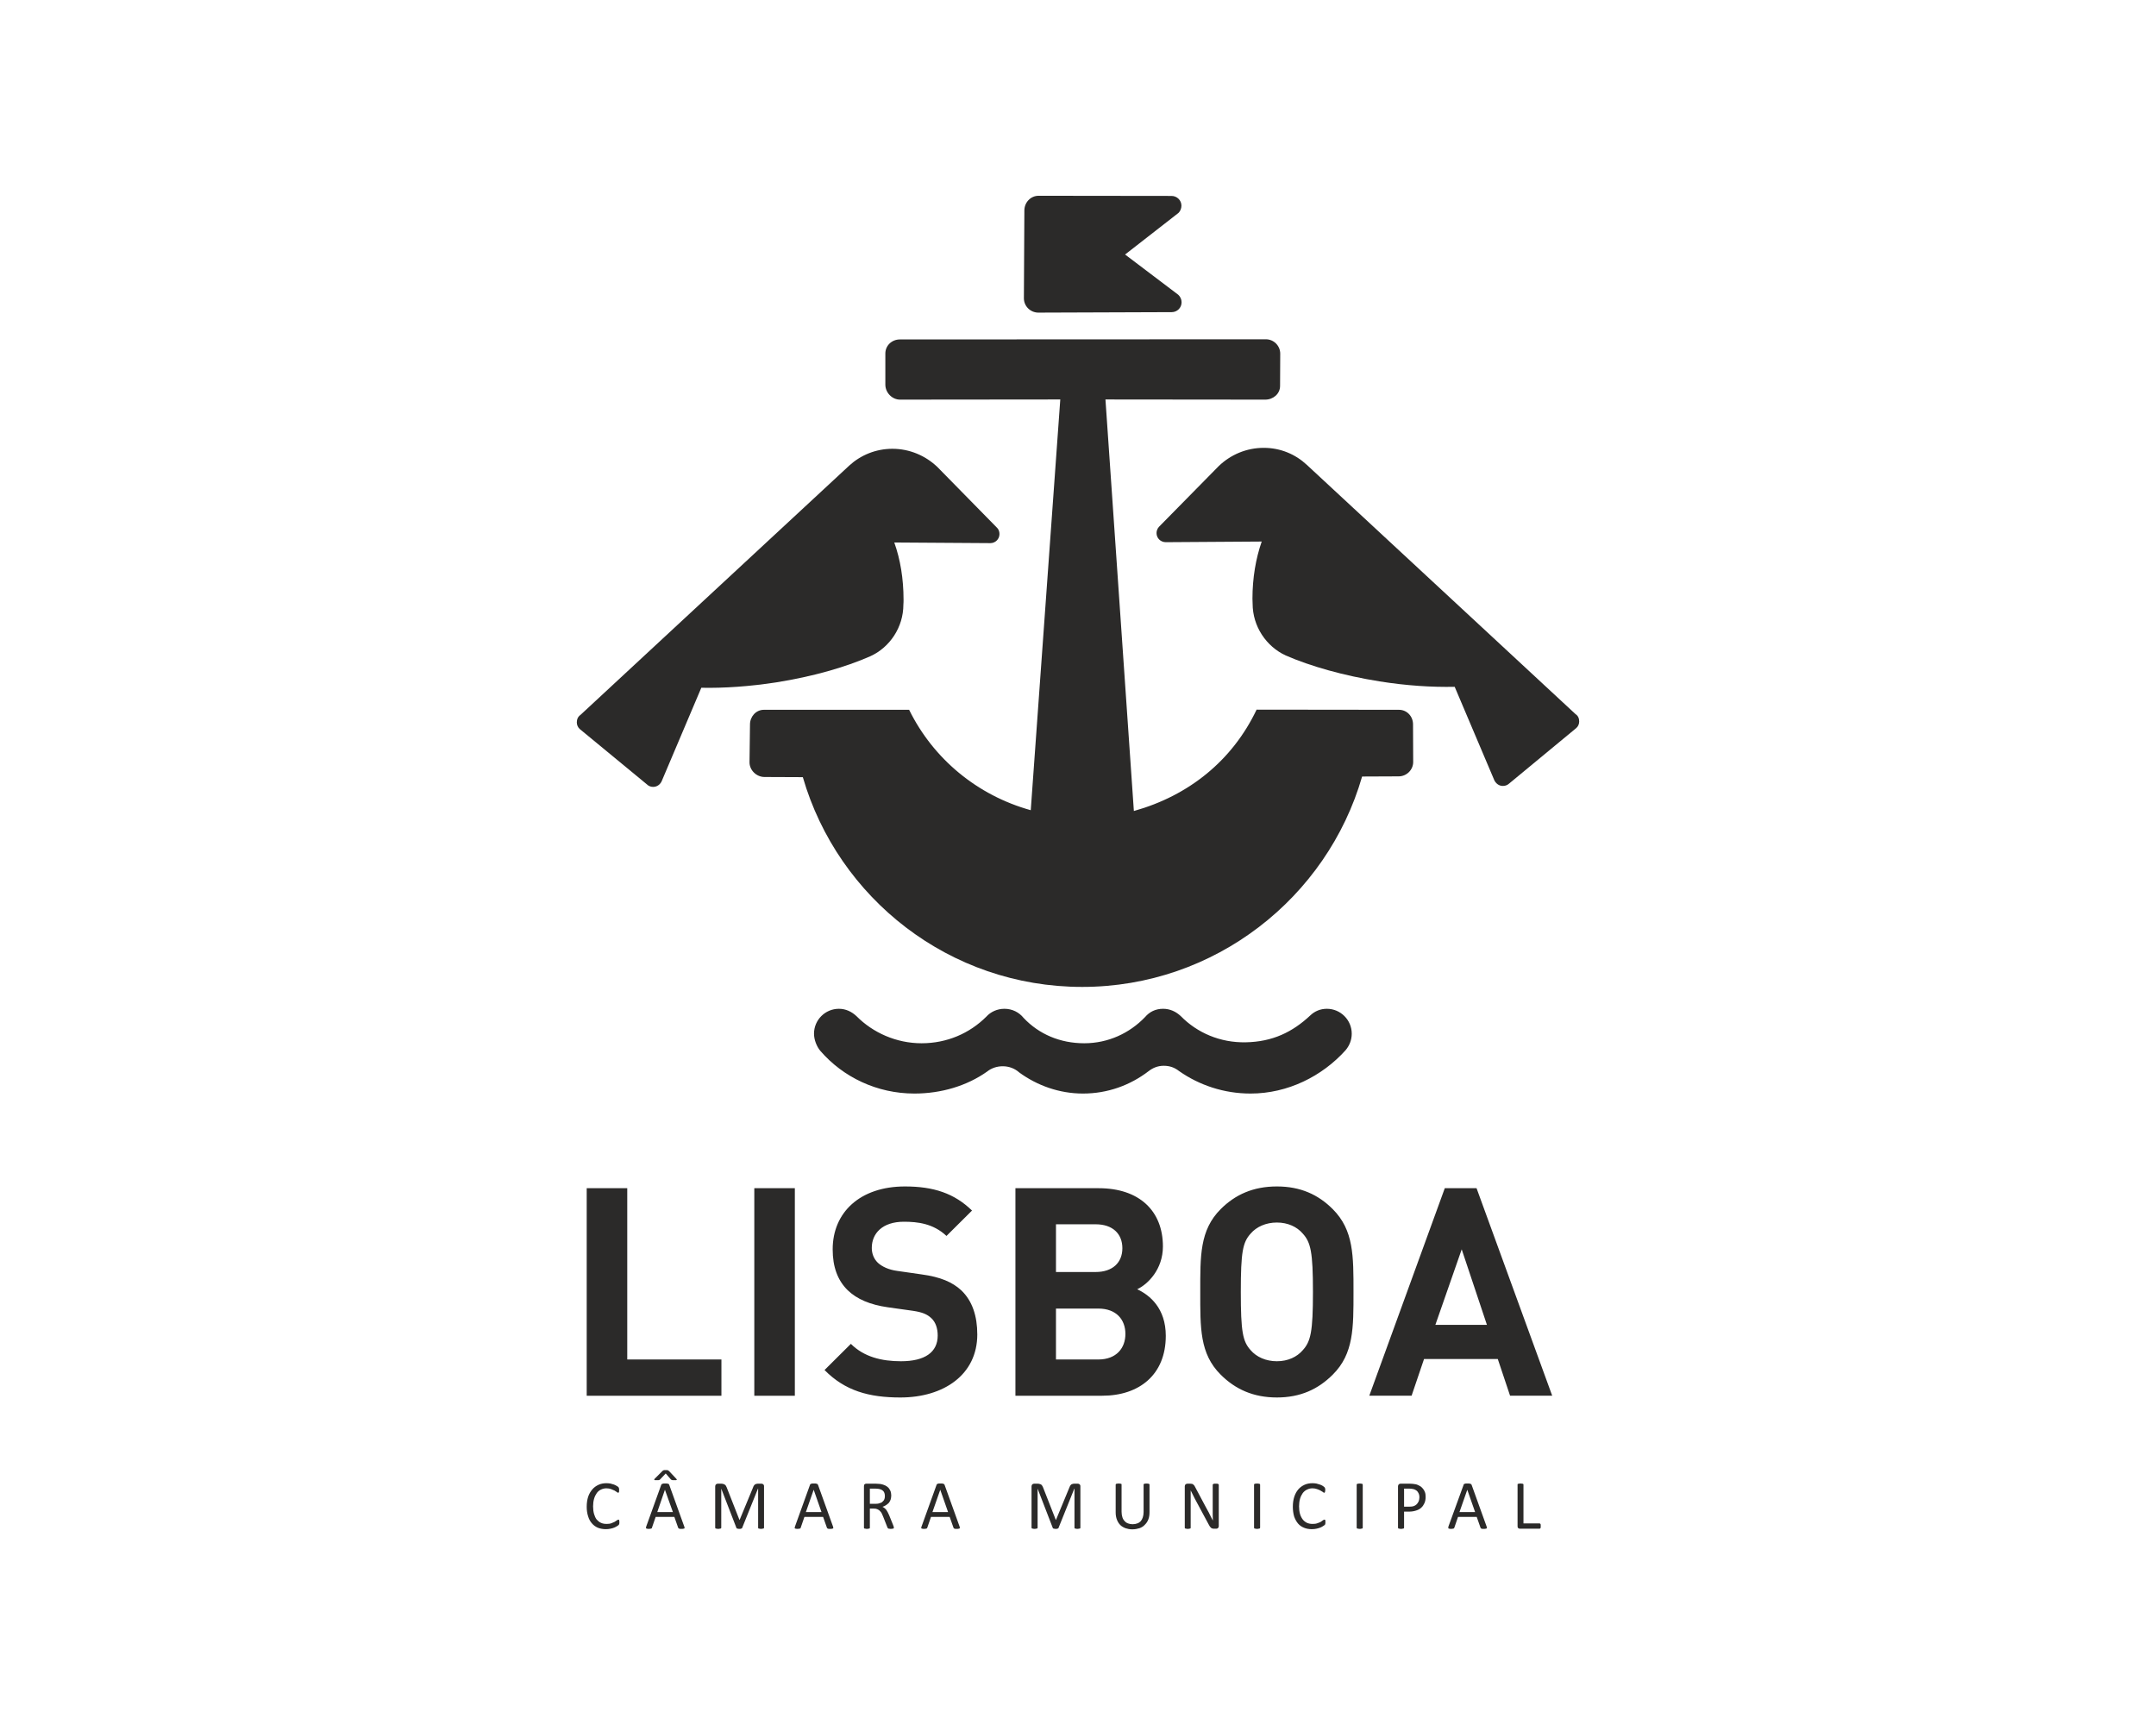 <?xml version="1.0" encoding="UTF-8"?>
<!DOCTYPE svg PUBLIC "-//W3C//DTD SVG 1.1//EN" "http://www.w3.org/Graphics/SVG/1.1/DTD/svg11.dtd">
<!-- Creator: CorelDRAW 2017 -->
<svg xmlns="http://www.w3.org/2000/svg" xml:space="preserve" width="262.483mm" height="210mm" version="1.1" style="shape-rendering:geometricPrecision; text-rendering:geometricPrecision; image-rendering:optimizeQuality; fill-rule:evenodd; clip-rule:evenodd"
viewBox="0 0 26248.34 21000"
 xmlns:xlink="http://www.w3.org/1999/xlink">
 <defs>
  <style type="text/css">
   <![CDATA[
    .fil0 {fill:none}
    .fil1 {fill:#2B2A29;fill-rule:nonzero}
   ]]>
  </style>
 </defs>
 <g id="Layer_x0020_1">
  <rect class="fil0" width="26248.34" height="21000"/>
  <g id="_1008118480">
   <path class="fil1" d="M10887.53 6603.85c73.84,205.98 112.71,443.06 112.71,695.67 0,19.43 0,40.81 -1.95,60.24 0,277.88 -167.12,522.73 -404.19,629.6 -305.09,134.08 -701.5,246.79 -1140.67,316.74 -328.4,50.53 -639.32,71.9 -915.25,66.07l-483.86 1140.67c-19.43,38.86 -56.36,66.06 -102.99,66.06 -27.21,0 -54.42,-9.72 -73.85,-29.15l-818.09 -674.29c-23.32,-19.43 -36.92,-50.53 -36.92,-81.62 0,-36.92 13.6,-69.96 44.69,-91.33l3272.38 -3035.3c137.97,-126.32 322.57,-204.04 524.67,-204.04 209.87,0 402.25,83.55 546.05,219.59l728.71 742.3c19.43,19.43 29.15,46.64 29.15,75.79 0,62.18 -50.53,110.76 -110.76,110.76l-1169.82 -7.77 -0.01 0.01z"/>
   <path class="fil1" d="M16381 12785.23c46.64,-54.41 75.79,-124.37 75.79,-202.09 0,-167.12 -136.02,-303.14 -303.14,-303.14 -79.68,0 -149.63,31.09 -200.15,79.67 -217.64,204.04 -460.54,322.57 -788.94,328.41 -308.97,5.83 -588.8,-114.65 -788.95,-318.69 -58.3,-54.41 -130.19,-89.38 -215.69,-89.38 -91.33,0 -165.18,36.91 -219.59,101.05 -188.49,196.26 -448.89,318.68 -740.36,318.68 -293.43,0 -551.87,-110.76 -738.42,-308.97 -54.42,-68.02 -137.97,-110.76 -233.19,-110.76 -87.44,0 -167.12,36.91 -219.59,95.21 -204.03,204.04 -479.97,324.52 -788.94,324.52 -307.03,0 -592.68,-128.26 -792.83,-330.35 -58.3,-54.41 -130.19,-89.38 -213.76,-89.38 -167.11,0 -303.14,136.02 -303.14,303.14 0,73.84 33.04,157.39 77.73,209.86 275.94,318.69 687.91,518.84 1144.56,518.84 326.46,0 639.32,-93.27 886.1,-268.16 50.53,-40.81 118.54,-64.13 188.5,-64.13 77.73,0 147.68,27.21 202.09,75.79 215.7,157.4 485.8,256.5 775.34,256.5 301.2,0 575.19,-101.05 798.67,-272.04 52.47,-40.81 112.7,-66.07 184.6,-66.07 73.85,0 132.14,21.37 186.55,64.12 246.78,172.95 547.99,273.99 870.56,273.99 454.72,0 872.51,-211.81 1156.22,-526.6l-0.02 -0.02z"/>
   <path class="fil1" d="M15586.23 4305.03c0,-95.21 -77.73,-174.89 -174.9,-174.89l-1.94 0 -4453.86 1.94c-97.16,0 -176.83,73.85 -176.83,171.01l0 378.93c0,97.16 81.62,182.66 178.78,182.66l1950.99 -1.94 -359.5 4999.89c-650.97,-180.72 -1187.3,-625.71 -1480.73,-1222.28l-1768.33 0c-97.16,0 -169.06,83.55 -169.06,178.77l-5.83 460.54c0,97.16 85.5,178.77 182.66,178.77l466.37 1.95c427.51,1474.9 1787.77,2553.38 3400.64,2553.38 1614.81,0 2982.84,-1086.26 3408.4,-2561.16l444.99 -1.94c97.17,0 176.83,-79.68 176.83,-174.9l-1.94 -458.59c0,-97.17 -73.85,-176.83 -171.01,-176.83l-1733.35 -1.95c-295.36,619.89 -825.87,1047.4 -1494.33,1233.94l-345.89 -5009.61 1945.16 1.94c97.16,0 180.72,-69.95 180.72,-167.12l1.94 -392.52 0.02 0.01z"/>
   <path class="fil1" d="M14264.84 3799.79c66.06,0 120.48,-52.47 120.48,-120.48 0,-34.98 -15.55,-68.01 -40.81,-91.33l-647.09 -489.69 650.98 -507.18c21.37,-21.37 34.98,-54.41 34.98,-87.44 0,-66.07 -54.41,-118.53 -120.48,-118.53l-1618.7 -1.95c-97.16,0 -172.95,81.62 -172.95,178.77l-5.83 1068.77c0,97.16 79.67,174.89 176.83,174.89l1622.59 -5.83z"/>
   <path class="fil1" d="M15360.81 6592.2c-71.9,205.98 -112.71,443.05 -112.71,695.67 0,21.37 1.95,40.8 1.95,60.23 0,277.88 167.12,522.73 404.19,631.55 305.09,132.14 703.45,244.85 1140.67,314.8 328.4,52.47 639.32,71.9 915.25,66.07l483.86 1140.67c21.38,38.86 56.36,66.07 102.99,66.07 29.16,0 54.42,-9.72 73.85,-27.21l818.09 -676.24c23.32,-19.43 36.92,-48.58 36.92,-81.62 0,-36.92 -13.6,-69.95 -44.69,-89.38l-3272.38 -3035.31c-137.97,-128.25 -320.63,-205.98 -522.73,-205.98 -211.81,0 -404.19,83.56 -547.99,221.53l-728.71 740.37c-17.48,19.43 -29.15,46.63 -29.15,75.78 0,62.18 50.53,110.77 112.71,110.77l1167.87 -7.78 0.01 0.01z"/>
   <path class="fil1" d="M7539.37 18515.78c0,-5.84 0,-7.78 -1.95,-11.67 0,-1.94 -1.94,-3.89 -3.89,-3.89 0,0 -1.94,-1.94 -3.88,-1.94 -3.89,0 -9.72,3.89 -17.49,7.78 -7.78,5.83 -17.49,11.66 -29.15,19.43 -11.66,5.83 -25.26,11.66 -40.81,17.48 -15.54,5.84 -34.98,7.78 -56.35,7.78 -27.21,0 -50.53,-3.89 -69.96,-13.6 -21.37,-9.72 -36.92,-23.32 -52.47,-40.8 -13.6,-17.49 -23.32,-40.81 -31.09,-66.07 -7.78,-27.21 -11.67,-58.3 -11.67,-93.28 0,-33.04 3.89,-64.12 11.67,-91.33 7.77,-27.2 19.43,-50.52 33.04,-69.95 13.6,-19.43 31.09,-33.04 50.52,-42.75 21.38,-9.72 42.75,-15.54 66.07,-15.54 23.32,0 42.75,3.88 58.3,9.71 15.54,5.84 29.15,11.67 40.81,17.49 11.66,5.83 19.43,13.6 27.2,17.49 7.78,5.83 13.6,9.72 17.49,9.72 1.94,0 3.89,-1.95 5.83,-1.95 0,-1.94 1.94,-3.88 3.89,-5.83 0,-3.89 1.94,-5.83 1.94,-9.72 0,-5.83 0,-9.72 0,-15.54 0,-3.89 0,-9.72 0,-13.6 0,-1.94 0,-5.83 -1.94,-7.77 0,-3.89 -1.95,-5.84 -1.95,-7.78 -1.94,-1.94 -3.88,-5.83 -7.77,-9.72 -3.89,-1.94 -9.72,-7.78 -21.38,-13.6 -9.72,-5.83 -19.43,-11.66 -33.03,-15.54 -11.67,-3.89 -27.21,-7.78 -40.81,-11.67 -15.54,-1.94 -31.09,-3.88 -46.64,-3.88 -34.98,0 -68.01,5.83 -97.16,19.43 -29.15,13.6 -54.41,31.09 -75.79,56.35 -21.37,25.27 -38.86,54.42 -50.52,89.39 -11.66,36.92 -17.49,75.79 -17.49,122.43 0,42.74 5.83,81.61 17.49,116.59 9.72,33.04 25.26,62.18 46.64,85.5 19.43,23.32 44.69,40.8 71.9,52.47 29.15,11.66 62.18,17.48 97.16,17.48 19.43,0 38.86,-1.94 56.35,-5.83 17.49,-3.89 33.04,-7.78 46.64,-13.6 13.6,-5.83 23.32,-11.66 33.04,-17.49 9.72,-5.83 15.54,-9.71 17.49,-11.66 1.94,-3.89 5.83,-5.83 5.83,-7.77 1.94,-1.95 1.94,-3.89 3.89,-7.78 0,-1.94 0,-3.89 0,-7.78 0,-3.88 1.94,-7.77 1.94,-11.66 0,-7.78 -1.94,-11.66 -1.94,-15.54l0 0.01zm608.22 -441.11c0,-1.95 -1.94,-5.83 -3.88,-7.78 -1.95,-1.94 -5.84,-3.89 -9.72,-3.89 -1.95,-1.94 -7.78,-1.94 -13.6,-3.88 -5.83,0 -13.6,0 -21.38,0 -9.72,0 -15.54,0 -21.37,0 -5.83,1.94 -9.72,1.94 -13.6,3.88 -3.89,0 -5.83,1.95 -7.78,3.89 -1.94,1.95 -3.88,3.89 -5.83,7.78l-182.66 507.17c-1.94,5.84 -3.89,11.67 -3.89,15.55 0,3.88 1.95,5.83 3.89,7.77 1.94,1.95 5.83,3.89 9.72,3.89 5.83,1.94 13.6,1.94 21.37,1.94 7.78,0 13.6,0 19.44,-1.94 3.88,0 7.77,0 9.72,-1.94 3.88,-1.95 5.83,-1.95 7.77,-3.89 0,-1.95 1.95,-3.89 1.95,-7.78l44.69 -130.19 227.35 0 46.64 132.14c1.94,1.94 3.89,5.83 3.89,5.83 1.94,1.94 3.89,3.89 5.83,3.89 3.89,1.94 7.77,1.94 11.66,3.88 5.83,0 13.6,0 21.38,0 9.72,0 15.54,0 21.37,-1.94 5.83,0 9.72,-1.94 11.67,-3.89 1.94,-1.94 1.94,-3.89 1.94,-7.77 0,-3.89 0,-9.72 -3.89,-15.55l-182.66 -507.17 -0.02 0zm44.7 332.29l-190.44 0 93.27 -272.05 0 0 97.17 272.05zm-103 -511.07c-3.89,0 -7.77,0 -9.72,1.95 -3.88,0 -5.83,1.94 -7.77,3.89 -3.89,0 -5.83,3.88 -7.78,5.83l-95.22 95.22c-1.94,3.88 -3.88,5.83 -3.88,7.77 0,1.95 0,3.89 1.94,3.89 1.94,1.94 3.89,3.89 7.77,3.89 3.89,0 9.72,0 15.55,0 7.77,0 13.6,0 19.43,0 5.83,0 9.72,0 13.6,-1.95 1.94,0 5.83,-1.94 7.77,-1.94 1.95,-1.94 3.89,-3.89 5.83,-5.83l68.02 -71.9 64.12 73.84c1.94,0 3.89,1.95 5.83,3.89 1.95,0 3.89,1.94 7.78,1.94 1.94,1.95 5.83,1.95 11.66,1.95 5.83,0 11.67,0 19.43,0 7.78,0 11.67,0 15.55,0 3.88,0 7.77,-1.95 9.72,-1.95 0,-1.94 1.94,-3.88 0,-5.83 0,-1.94 -1.95,-3.89 -3.89,-7.77l-89.39 -95.22c-3.89,-1.95 -5.83,-5.83 -7.78,-5.83 -1.94,-1.95 -3.88,-3.89 -7.77,-3.89 -1.94,-1.95 -5.83,-1.95 -9.72,-1.95 -3.89,0 -9.72,0 -15.54,0 -5.84,0 -11.67,0 -15.55,0l0.01 0zm1212.57 198.21c0,-5.83 0,-9.72 -1.95,-13.6 -1.94,-5.83 -3.88,-7.78 -7.77,-11.66 -1.95,-1.95 -5.83,-3.89 -9.72,-5.84 -3.89,0 -7.78,-1.94 -11.66,-1.94l-46.64 0c-7.78,0 -13.6,1.94 -19.43,3.89 -5.83,0 -9.72,3.89 -13.6,5.83 -5.83,3.89 -9.72,9.72 -13.6,15.54 -3.89,5.83 -7.78,13.6 -9.72,21.38l-163.23 394.47 -1.94 0 -155.46 -396.42c-3.89,-7.77 -5.83,-13.6 -9.72,-19.43 -3.89,-5.83 -7.77,-9.72 -13.6,-13.6 -3.88,-3.88 -9.72,-5.83 -17.48,-7.77 -5.84,-1.95 -13.6,-3.89 -23.32,-3.89l-44.7 0c-7.77,0 -15.54,3.89 -21.37,7.78 -5.83,5.83 -9.72,13.59 -9.72,25.26l0 503.29c0,1.94 1.94,3.88 1.94,5.83 1.95,1.94 3.89,3.89 5.84,3.89 1.94,0 5.83,1.94 11.66,1.94 3.89,1.94 9.72,1.94 17.49,1.94 5.83,0 11.66,0 17.48,-1.94 3.89,0 7.78,-1.94 11.67,-1.94 1.94,0 3.89,-1.95 5.83,-3.89 0,-1.95 1.94,-3.89 1.94,-5.83l0 -476.09 0 0 184.61 478.03c0,1.94 0,3.89 1.94,3.89 1.95,1.94 3.89,3.89 7.78,3.89 1.94,1.94 5.83,1.94 9.72,1.94 3.88,1.94 9.72,1.94 15.54,1.94 5.83,0 9.72,0 13.6,0 3.89,-1.94 7.77,-1.94 11.66,-3.88 1.95,0 3.89,-1.95 5.83,-1.95 1.95,-1.94 3.89,-3.89 3.89,-5.83l192.38 -478.03 1.95 0 0 476.09c0,1.94 0,3.88 1.94,5.83 0,1.94 1.94,3.89 5.83,3.89 1.95,0 5.83,1.94 9.72,1.94 5.83,1.94 11.67,1.94 17.49,1.94 7.77,0 13.6,0 17.49,-1.94 5.83,0 7.77,-1.94 11.66,-1.94 1.94,0 3.89,-1.95 5.83,-3.89 1.94,-1.95 1.94,-3.89 1.94,-5.83l0 -503.29 -0.02 0zm656.81 -19.43c-1.95,-1.95 -3.89,-5.83 -5.84,-7.78 -1.94,-1.94 -3.88,-3.89 -7.77,-3.89 -3.89,-1.94 -7.78,-1.94 -13.6,-3.88 -5.83,0 -13.6,0 -23.32,0 -7.77,0 -15.54,0 -21.37,0 -3.89,1.94 -9.72,1.94 -11.67,3.88 -3.88,0 -7.77,1.95 -9.72,3.89 -1.94,1.95 -1.94,3.89 -3.88,7.78l-182.67 507.17c-1.94,5.84 -3.88,11.67 -3.88,15.55 0,3.88 0,5.83 1.94,7.77 3.89,1.95 5.83,3.89 11.66,3.89 5.84,1.94 11.67,1.94 19.44,1.94 7.77,0 15.54,0 19.43,-1.94 5.83,0 9.72,0 11.66,-1.94 3.89,-1.95 5.83,-1.95 5.83,-3.89 1.95,-1.95 3.89,-3.89 3.89,-7.78l44.69 -130.19 227.36 0 46.63 132.14c1.95,1.94 1.95,5.83 3.89,5.83 1.95,1.94 3.89,3.89 5.83,3.89 1.95,1.94 5.84,1.94 11.67,3.88 5.83,0 11.66,0 21.37,0 7.78,0 15.54,0 21.38,-1.94 3.88,0 7.77,-1.94 9.72,-3.89 3.88,-1.94 3.88,-3.89 3.88,-7.77 0,-3.89 -1.94,-9.72 -3.88,-15.55l-182.66 -507.17 -0.01 0zm42.75 332.29l-190.44 0 95.22 -272.05 0 0 95.22 272.05zm880.28 180.72c-1.95,-3.89 -3.89,-11.67 -7.78,-21.38l-48.58 -120.48c-5.83,-13.6 -11.66,-25.26 -17.48,-36.92 -5.84,-11.66 -11.67,-21.37 -17.49,-29.15 -7.78,-7.77 -13.6,-15.54 -21.38,-21.37 -7.77,-5.83 -15.54,-11.67 -25.26,-15.54 17.49,-5.84 31.1,-11.67 44.69,-21.38 11.67,-7.78 23.32,-17.49 33.04,-27.21 9.72,-11.66 15.55,-25.26 21.38,-38.86 3.89,-15.54 7.77,-31.09 7.77,-50.52 0,-17.49 -3.88,-34.98 -7.77,-50.53 -5.83,-15.54 -15.55,-29.15 -25.27,-42.75 -11.66,-11.66 -25.26,-21.37 -40.8,-29.15 -17.49,-7.77 -34.98,-13.6 -56.36,-17.48 -7.77,0 -15.54,-1.95 -25.26,-1.95 -7.78,0 -19.43,-1.94 -33.04,-1.94l-116.59 0c-5.83,0 -13.6,1.94 -19.43,7.77 -5.83,3.89 -7.78,11.67 -7.78,23.32l0 505.24c0,1.94 0,3.88 1.95,5.83 0,1.94 1.94,3.89 5.83,3.89 1.94,0 5.83,1.94 11.66,1.94 3.89,1.94 9.72,1.94 17.49,1.94 5.83,0 11.66,0 17.49,-1.94 3.88,0 7.77,-1.94 9.72,-1.94 3.88,0 5.83,-1.95 5.83,-3.89 1.94,-1.95 1.94,-3.89 1.94,-5.83l0 -233.19 48.58 0c17.49,0 31.1,1.94 42.75,7.78 11.66,5.83 23.32,11.66 31.1,21.37 9.72,7.78 17.48,19.43 23.31,31.09 5.84,11.67 11.67,25.27 17.49,40.81l50.53 128.26c1.94,3.88 1.94,5.83 3.88,7.77 1.95,1.95 3.89,3.89 7.78,5.83 1.94,1.95 5.83,1.95 9.72,1.95 5.83,1.94 11.66,1.94 19.43,1.94 7.78,0 13.6,0 19.43,-1.94 5.83,0 9.72,0 11.66,-1.95 1.95,0 3.89,-1.94 5.84,-3.88 0,-1.95 0,-3.89 0,-5.84 0,-1.94 0,-5.83 0,-9.72l-0.02 0zm-114.65 -338.12c-3.89,11.66 -11.66,21.38 -21.37,29.15 -7.78,9.72 -19.44,15.54 -34.99,19.43 -13.6,5.83 -29.15,7.78 -48.58,7.78l-71.9 0 0 -184.61 62.18 0c13.6,0 25.26,0 34.98,1.95 7.78,0 15.55,1.94 23.32,3.88 23.32,5.84 38.86,17.49 48.58,31.1 9.72,15.54 13.6,33.04 13.6,54.41 0,13.6 -1.94,25.26 -5.83,36.92l0.01 -0.01zm732.59 -174.89c-1.95,-1.95 -3.89,-5.83 -5.84,-7.78 -1.94,-1.94 -3.88,-3.89 -7.77,-3.89 -3.89,-1.94 -7.78,-1.94 -13.6,-3.88 -5.83,0 -13.6,0 -23.32,0 -7.77,0 -15.54,0 -21.37,0 -5.83,1.94 -9.72,1.94 -13.6,3.88 -1.95,0 -5.83,1.95 -7.78,3.89 -1.94,1.95 -1.94,3.89 -3.89,7.78l-182.66 507.17c-3.88,5.84 -3.88,11.67 -3.88,15.55 0,3.88 0,5.83 1.94,7.77 1.94,1.95 5.83,3.89 11.66,3.89 5.84,1.94 11.67,1.94 19.43,1.94 7.78,0 15.55,0 19.43,-1.94 5.84,0 9.72,0 11.67,-1.94 1.94,-1.95 3.89,-1.95 5.83,-3.89 1.94,-1.95 1.94,-3.89 3.89,-7.78l44.69 -130.19 227.36 0 46.63 132.14c1.95,1.94 1.95,5.83 3.89,5.83 0,1.94 1.94,3.89 5.83,3.89 1.95,1.94 5.83,1.94 11.67,3.88 5.83,0 11.66,0 21.37,0 7.78,0 15.54,0 19.43,-1.94 5.83,0 9.72,-1.94 11.66,-3.89 1.95,-1.94 3.89,-3.89 3.89,-7.77 0,-3.89 -1.94,-9.72 -3.89,-15.55l-182.66 -507.17 -0.01 0zm42.75 332.29l-190.43 0 95.22 -272.05 0 0 95.21 272.05zm1610.93 -312.86c0,-5.83 0,-9.72 -1.94,-13.6 -1.95,-5.83 -3.89,-7.78 -7.78,-11.66 -1.94,-1.95 -5.83,-3.89 -9.72,-5.84 -3.89,0 -7.77,-1.94 -11.66,-1.94l-46.64 0c-7.78,0 -13.6,1.94 -19.43,3.89 -5.83,0 -9.72,3.89 -13.6,5.83 -5.83,3.89 -9.72,9.72 -13.6,15.54 -3.89,5.83 -5.83,13.6 -9.72,21.38l-163.23 394.47 -1.94 0 -155.46 -396.42c-3.88,-7.77 -5.83,-13.6 -9.72,-19.43 -3.88,-5.83 -7.77,-9.72 -11.66,-13.6 -5.83,-3.88 -11.66,-5.83 -19.43,-7.77 -5.83,-1.95 -13.6,-3.89 -23.32,-3.89l-44.69 0c-7.78,0 -15.54,3.89 -21.38,7.78 -5.83,5.83 -9.72,13.59 -9.72,25.26l0 503.29c0,1.94 1.95,3.88 1.95,5.83 1.94,1.94 3.89,3.89 5.83,3.89 1.94,0 5.83,1.94 11.66,1.94 3.89,1.94 9.72,1.94 17.49,1.94 5.83,0 11.66,0 17.49,-1.94 3.88,0 7.77,-1.94 11.66,-1.94 1.94,0 3.89,-1.95 5.83,-3.89 0,-1.95 1.95,-3.89 1.95,-5.83l0 -476.09 0 0 184.6 478.03c0,1.94 0,3.89 1.94,3.89 1.95,1.94 3.89,3.89 7.78,3.89 1.94,1.94 5.83,1.94 9.72,1.94 3.89,1.94 9.72,1.94 15.54,1.94 5.83,0 9.72,0 13.6,0 5.83,-1.94 7.78,-1.94 11.67,-3.88 1.94,0 5.83,-1.95 5.83,-1.95 1.94,-1.94 3.89,-3.89 3.89,-5.83l192.38 -478.03 1.94 0 0 476.09c0,1.94 0,3.88 1.94,5.83 0,1.94 1.95,3.89 5.84,3.89 1.94,0 5.83,1.94 9.71,1.94 5.84,1.94 11.67,1.94 17.49,1.94 7.78,0 13.6,0 17.49,-1.94 5.83,0 9.72,-1.94 11.66,-1.94 3.89,0 5.83,-1.95 5.83,-3.89 1.95,-1.95 1.95,-3.89 1.95,-5.83l0 -503.29 -0.02 0zm841.41 -21.38c0,-1.94 0,-3.88 -1.94,-5.83 -1.94,-1.94 -3.89,-3.89 -5.83,-3.89 -1.95,-1.94 -5.83,-1.94 -11.67,-1.94 -3.88,-1.94 -9.72,-1.94 -15.54,-1.94 -7.77,0 -13.6,0 -17.49,1.94 -5.83,0 -9.72,0 -11.66,1.94 -3.89,0 -5.83,1.95 -5.83,3.89 -1.95,1.95 -1.95,3.89 -1.95,5.83l0 334.24c0,23.32 -3.88,46.64 -9.72,64.12 -5.83,17.49 -13.59,33.04 -25.26,46.64 -11.66,11.66 -25.26,21.37 -42.75,27.21 -15.54,5.83 -34.98,9.72 -56.35,9.72 -19.43,0 -38.87,-3.89 -54.42,-9.72 -17.48,-5.84 -31.09,-15.55 -42.75,-29.15 -11.66,-11.67 -21.37,-27.21 -27.2,-46.64 -5.83,-19.43 -9.72,-40.81 -9.72,-66.07l0 -330.35c0,-1.94 0,-3.88 0,-5.83 -1.95,-1.94 -3.89,-3.89 -5.83,-3.89 -3.89,-1.94 -7.78,-1.94 -11.67,-1.94 -5.83,-1.94 -11.66,-1.94 -17.48,-1.94 -7.78,0 -13.6,0 -17.49,1.94 -5.83,0 -7.78,0 -11.66,1.94 -1.95,0 -3.89,1.95 -5.84,3.89 0,1.95 -1.94,3.89 -1.94,5.83l0 340.06c0,33.04 5.83,62.18 15.54,87.44 9.72,25.27 23.32,46.64 40.81,64.13 17.48,17.49 38.86,29.15 64.12,38.86 23.32,7.78 50.53,13.6 81.62,13.6 33.04,0 62.18,-5.83 87.44,-13.6 27.21,-9.72 48.58,-23.32 66.07,-42.75 17.49,-17.49 33.04,-38.86 42.75,-66.07 9.72,-25.26 13.6,-54.41 13.6,-87.44l0 -334.24 0.04 0.01zm843.36 1.95c0,-1.95 -1.94,-3.89 -1.94,-5.83 -1.95,-1.95 -3.89,-3.89 -5.84,-3.89 -3.88,-1.95 -7.77,-3.89 -11.66,-3.89 -3.89,0 -9.72,0 -17.49,0 -7.77,0 -13.6,0 -17.48,0 -3.89,0 -7.78,1.94 -11.67,3.89 -1.94,0 -3.88,1.94 -5.83,3.89 0,1.94 -1.94,3.88 -1.94,5.83l0 295.36c0,23.32 0,46.64 0,69.96 0,23.32 1.94,46.64 1.94,69.95l0 0c-7.77,-13.59 -13.6,-27.2 -21.37,-40.8 -5.84,-11.66 -11.67,-25.26 -19.43,-38.86 -5.84,-13.6 -13.6,-27.21 -21.38,-40.81 -7.77,-13.6 -15.54,-29.15 -23.32,-42.75l-128.25 -240.96c-3.89,-7.77 -7.78,-15.54 -11.67,-21.37 -5.83,-5.84 -9.72,-9.72 -13.6,-13.6 -3.88,-3.89 -9.72,-5.83 -15.54,-7.78 -5.83,0 -13.6,-1.94 -21.37,-1.94l-34.99 0c-7.77,0 -15.54,3.89 -21.37,7.77 -5.83,5.84 -9.72,13.6 -9.72,23.32l0 505.24c0,1.94 0,3.88 1.94,5.83 1.95,1.94 3.89,3.89 5.84,3.89 1.94,0 5.83,1.94 11.66,1.94 3.89,1.94 9.72,1.94 17.49,1.94 5.83,0 11.66,0 17.48,-1.94 3.89,0 7.78,-1.94 9.72,-1.94 3.89,0 5.83,-1.95 5.83,-3.89 1.95,-1.95 1.95,-3.89 1.95,-5.83l0 -330.35c0,-21.38 0,-40.81 0,-62.18 0,-21.38 0,-42.75 0,-62.18l0 0c7.77,15.54 15.54,33.04 25.26,50.52 7.78,17.49 17.49,34.98 25.26,50.53l167.12 310.91c5.83,11.67 11.66,19.44 15.54,27.21 5.84,7.78 11.67,13.6 15.55,17.49 5.83,3.89 11.66,5.83 17.48,7.77 3.89,1.95 11.67,1.95 19.43,1.95l23.32 0c3.89,0 7.78,0 11.67,-1.95 3.88,0 7.77,-1.94 9.72,-3.88 3.88,-3.89 5.83,-5.84 7.77,-9.72 1.95,-5.84 3.89,-9.72 3.89,-15.55l0 -503.29 0 -0.01zm503.29 -1.95c0,-1.94 -1.95,-3.88 -1.95,-5.83 -1.94,-1.94 -3.88,-3.89 -5.83,-3.89 -3.88,-1.94 -7.77,-1.94 -11.66,-1.94 -5.83,-1.94 -9.72,-1.94 -17.49,-1.94 -5.83,0 -11.66,0 -17.48,1.94 -3.89,0 -7.78,0 -11.67,1.94 -1.94,0 -3.89,1.95 -5.83,3.89 0,1.95 -1.94,3.89 -1.94,5.83l0 524.68c0,1.94 1.94,3.88 1.94,5.83 1.94,1.94 3.89,3.89 5.83,3.89 3.89,0 5.83,1.94 11.67,1.94 3.88,1.94 9.72,1.94 17.48,1.94 7.78,0 11.67,0 17.49,-1.94 3.89,0 7.78,-1.94 11.66,-1.94 1.95,0 3.89,-1.95 5.83,-3.89 0,-1.95 1.95,-3.89 1.95,-5.83l0 -524.68zm794.77 443.06c-1.94,-5.84 -1.94,-7.78 -1.94,-11.67 -1.94,-1.94 -1.94,-3.89 -3.89,-3.89 -1.94,0 -3.89,-1.94 -5.83,-1.94 -3.89,0 -9.72,3.89 -17.49,7.78 -7.77,5.83 -15.54,11.66 -27.2,19.43 -11.67,5.83 -25.27,11.66 -42.75,17.48 -15.54,5.84 -34.98,7.78 -56.36,7.78 -25.26,0 -48.58,-3.89 -69.95,-13.6 -19.44,-9.72 -36.92,-23.32 -50.53,-40.8 -13.6,-17.49 -25.26,-40.81 -33.04,-66.07 -7.77,-27.21 -11.66,-58.3 -11.66,-93.28 0,-33.04 3.89,-64.12 11.66,-91.33 7.78,-27.2 19.43,-50.52 33.04,-69.95 15.54,-19.43 31.09,-33.04 52.47,-42.75 19.43,-9.72 40.8,-15.54 66.07,-15.54 21.37,0 40.8,3.88 56.35,9.71 17.49,5.84 31.1,11.67 40.81,17.49 11.66,5.83 21.37,13.6 29.15,17.49 5.83,5.83 11.66,9.72 15.54,9.72 1.95,0 3.89,-1.95 5.83,-1.95 1.95,-1.94 3.89,-3.88 3.89,-5.83 1.95,-3.89 1.95,-5.83 1.95,-9.72 1.94,-5.83 1.94,-9.72 1.94,-15.54 0,-3.89 0,-9.72 0,-13.6 -1.94,-1.94 -1.94,-5.83 -1.94,-7.77 -1.95,-3.89 -1.95,-5.84 -3.89,-7.78 0,-1.94 -3.89,-5.83 -7.78,-9.72 -3.89,-1.94 -9.72,-7.78 -19.43,-13.6 -9.72,-5.83 -21.37,-11.66 -34.98,-15.54 -11.66,-3.89 -25.26,-7.78 -40.81,-11.67 -15.54,-1.94 -29.15,-3.88 -44.69,-3.88 -36.92,0 -69.95,5.83 -99.1,19.43 -29.16,13.6 -54.42,31.09 -75.79,56.35 -21.38,25.27 -36.92,54.42 -48.58,89.39 -11.67,36.92 -17.49,75.79 -17.49,122.43 0,42.74 5.83,81.61 15.54,116.59 11.67,33.04 27.21,62.18 46.64,85.5 19.43,23.32 44.69,40.8 73.84,52.47 27.21,11.66 60.24,17.48 95.22,17.48 21.38,0 38.86,-1.94 56.36,-5.83 17.49,-3.89 33.04,-7.78 46.64,-13.6 13.59,-5.83 25.26,-11.66 33.03,-17.49 9.72,-5.83 15.55,-9.71 17.49,-11.66 3.89,-3.89 5.83,-5.83 7.78,-7.77 0,-1.95 1.94,-3.89 1.94,-7.78 0,-1.94 1.94,-3.89 1.94,-7.78 0,-3.88 0,-7.77 0,-11.66 0,-7.78 0,-11.66 0,-15.54l0 0.01zm454.72 -443.06c0,-1.94 -1.94,-3.88 -1.94,-5.83 -1.95,-1.94 -3.89,-3.89 -5.83,-3.89 -3.89,-1.94 -7.78,-1.94 -11.67,-1.94 -3.89,-1.94 -9.72,-1.94 -17.49,-1.94 -5.83,0 -11.66,0 -17.48,1.94 -3.89,0 -7.78,0 -9.72,1.94 -3.89,0 -5.83,1.95 -7.78,3.89 0,1.95 -1.94,3.89 -1.94,5.83l0 524.68c0,1.94 1.94,3.88 1.94,5.83 1.95,1.94 3.89,3.89 5.83,3.89 3.89,0 7.78,1.94 11.67,1.94 5.83,1.94 11.66,1.94 17.48,1.94 7.78,0 13.6,0 17.49,-1.94 3.89,0 7.78,-1.94 11.67,-1.94 1.94,0 3.88,-1.95 5.83,-3.89 0,-1.95 1.94,-3.89 1.94,-5.83l0 -524.68zm757.85 93.28c-5.83,-17.49 -15.54,-33.04 -25.26,-44.7 -11.67,-13.59 -23.32,-25.26 -38.86,-33.03 -15.55,-9.72 -31.1,-15.55 -44.7,-19.43 -15.54,-1.95 -29.15,-3.89 -38.86,-5.84 -11.66,0 -23.32,-1.94 -34.98,-1.94l-116.59 0c-7.78,0 -13.6,3.89 -19.43,7.78 -5.84,5.83 -9.72,13.59 -9.72,23.31l0 505.24c0,1.94 1.94,3.88 1.94,5.83 1.94,1.94 3.89,3.89 5.83,3.89 3.89,0 7.78,1.94 11.67,1.94 3.88,1.94 9.72,1.94 17.48,1.94 7.78,0 13.6,0 17.49,-1.94 3.89,0 7.77,-1.94 11.66,-1.94 1.95,0 3.89,-1.95 5.83,-3.89 0,-1.95 1.95,-3.89 1.95,-5.83l0 -196.27 62.18 0c33.04,0 62.18,-5.83 85.5,-13.6 25.26,-7.78 46.63,-19.43 62.18,-34.98 17.48,-15.55 29.15,-34.98 38.86,-56.36 9.72,-23.32 13.6,-46.64 13.6,-73.84 0,-21.38 -1.95,-40.81 -7.78,-56.36l0.01 0.02zm-75.78 106.88c-5.83,13.6 -13.6,25.26 -23.32,36.92 -9.72,9.72 -21.37,17.48 -34.98,23.32 -15.54,5.83 -33.04,7.77 -56.36,7.77l-64.12 0 0 -219.59 66.07 0c13.6,0 25.26,1.95 38.86,3.89 13.6,1.95 25.26,5.83 36.92,13.6 13.6,7.78 23.32,17.49 31.09,33.04 9.72,15.54 13.6,33.04 13.6,56.36 0,15.54 -3.89,31.09 -7.78,44.69l0.02 0zm643.2 -198.21c-1.94,-1.95 -3.89,-5.83 -5.83,-7.78 -1.94,-1.94 -3.89,-3.89 -7.78,-3.89 -3.88,-1.94 -9.72,-1.94 -15.54,-3.88 -5.83,0 -13.6,0 -21.37,0 -7.78,0 -15.55,0 -21.38,0 -5.83,1.94 -9.72,1.94 -13.6,3.88 -3.88,0 -5.83,1.95 -7.77,3.89 -1.95,1.95 -3.89,3.89 -3.89,7.78l-184.6 507.17c-1.95,5.84 -1.95,11.67 -1.95,15.55 0,3.88 0,5.83 1.95,7.77 1.94,1.95 5.83,3.89 11.66,3.89 3.89,1.94 11.66,1.94 19.43,1.94 7.78,0 13.6,0 19.43,-1.94 3.89,0 7.78,0 11.66,-1.94 1.95,-1.95 3.89,-1.95 5.84,-3.89 1.94,-1.95 1.94,-3.89 3.88,-7.78l44.7 -130.19 227.35 0 46.64 132.14c0,1.94 1.94,5.83 3.89,5.83 0,1.94 1.94,3.89 5.83,3.89 1.94,1.94 5.83,1.94 11.66,3.88 3.89,0 11.66,0 21.38,0 7.77,0 15.54,0 19.43,-1.94 5.83,0 9.72,-1.94 11.66,-3.89 1.94,-1.94 3.89,-3.89 3.89,-7.77 0,-3.89 -1.95,-9.72 -3.89,-15.55l-182.66 -507.17 -0.02 0zm42.75 332.29l-190.44 0 95.22 -272.05 0 0 95.22 272.05zm798.66 155.45c0,-3.88 -1.94,-7.77 -1.94,-9.72 -1.94,-1.94 -3.89,-3.88 -5.83,-5.83 -1.95,-1.94 -3.89,-1.94 -5.83,-1.94l-196.27 0 0 -472.21c0,-1.94 0,-3.88 -1.95,-5.83 0,-1.94 -1.94,-3.89 -5.83,-3.89 -1.94,-1.94 -5.83,-1.94 -11.66,-1.94 -3.89,-1.94 -9.72,-1.94 -17.49,-1.94 -5.83,0 -11.66,0 -17.48,1.94 -3.89,0 -7.78,0 -9.72,1.94 -3.89,0 -5.84,1.95 -7.78,3.89 0,1.95 0,3.89 0,5.83l0 505.24c0,11.66 1.94,19.43 7.78,23.32 5.83,3.88 11.66,7.77 17.48,7.77l242.91 0c1.94,0 3.89,-1.94 5.83,-1.94 1.94,-1.95 3.89,-3.89 5.83,-5.83 0,-3.89 1.95,-5.84 1.95,-9.72 0,-3.89 0,-9.72 0,-15.55 0,-5.83 0,-9.72 0,-13.6l0 0.01z"/>
   <path class="fil1" d="M8783.03 16990.36l0 -441.11 -1146.5 0 0 -2085.07 -493.58 0 0 2526.18 1640.08 0zm893.87 -2526.18l-493.58 0 0 2526.18 493.58 0 0 -2526.18zm2221.1 1779.97c0,-223.46 -60.24,-408.08 -194.33,-536.32 -106.87,-99.11 -252.61,-163.23 -483.86,-194.33l-297.31 -42.75c-102.99,-13.6 -184.6,-52.47 -235.13,-99.1 -52.46,-50.53 -73.84,-116.6 -73.84,-180.72 0,-174.89 128.26,-318.68 390.58,-318.68 167.12,0 357.56,21.37 518.85,172.95l310.91 -308.98c-215.7,-209.86 -468.31,-293.42 -816.15,-293.42 -546.04,0 -880.27,314.81 -880.27,765.63 0,213.75 60.23,376.98 182.66,497.46 112.7,108.82 272.05,176.83 489.69,207.93l305.08 42.74c116.6,17.49 172.95,42.75 223.47,89.39 52.47,48.58 77.73,124.37 77.73,211.81 0,204.04 -157.4,312.86 -446.94,312.86 -235.13,0 -450.83,-52.47 -610.17,-211.81l-320.63 318.69c248.73,252.61 540.22,334.23 923.03,334.23 528.56,0 936.64,-277.88 936.64,-767.57l-0.01 -0.01zm2294.94 17.5c0,-336.18 -194.33,-495.52 -347.84,-567.42 128.26,-60.24 312.86,-240.96 312.86,-520.79 0,-433.33 -287.6,-709.27 -781.17,-709.27l-1014.37 0 0 2526.18 1057.12 0c450.82,0 773.4,-256.51 773.4,-728.71l0 0.01zm-491.64 -23.32c0,169.06 -106.87,310.92 -330.35,310.92l-514.95 0 0 -619.89 514.95 0c223.47,0 330.35,137.97 330.35,308.97zm-36.91 -1043.51c0,172.95 -116.6,289.54 -326.46,289.54l-481.92 0 0 -581.02 481.92 0c209.86,0 326.46,116.59 326.46,291.49l0 -0.01zm2813.78 532.45c0,-437.22 3.88,-752.03 -252.62,-1008.53 -176.83,-176.83 -392.53,-275.94 -680.13,-275.94 -287.6,0 -507.17,99.11 -684.01,275.94 -256.51,256.5 -248.73,571.31 -248.73,1008.53 0,435.27 -7.78,752.02 248.73,1006.58 176.83,176.83 396.41,277.88 684.01,277.88 287.6,0 503.29,-101.05 680.13,-277.88 256.5,-254.56 252.62,-571.31 252.62,-1006.58zm-493.58 0c0,485.8 -27.21,602.39 -124.37,709.27 -69.96,81.62 -180.72,134.08 -314.81,134.08 -134.08,0 -248.72,-52.47 -318.68,-134.08 -97.16,-106.87 -120.48,-223.46 -120.48,-709.27 0,-487.75 23.32,-604.34 120.48,-711.22 69.96,-81.62 184.6,-134.08 318.68,-134.08 134.08,0 244.85,52.46 314.81,134.08 97.16,106.87 124.37,223.46 124.37,711.22zm2912.88 1263.09l-921.09 -2526.18 -386.7 0 -919.14 2526.18 514.95 0 151.58 -446.94 897.76 0 149.64 446.94 513 0 0 0zm-794.78 -862.8l-627.66 0 320.63 -919.14 307.03 919.14z"/>
  </g>
 </g>
</svg>
